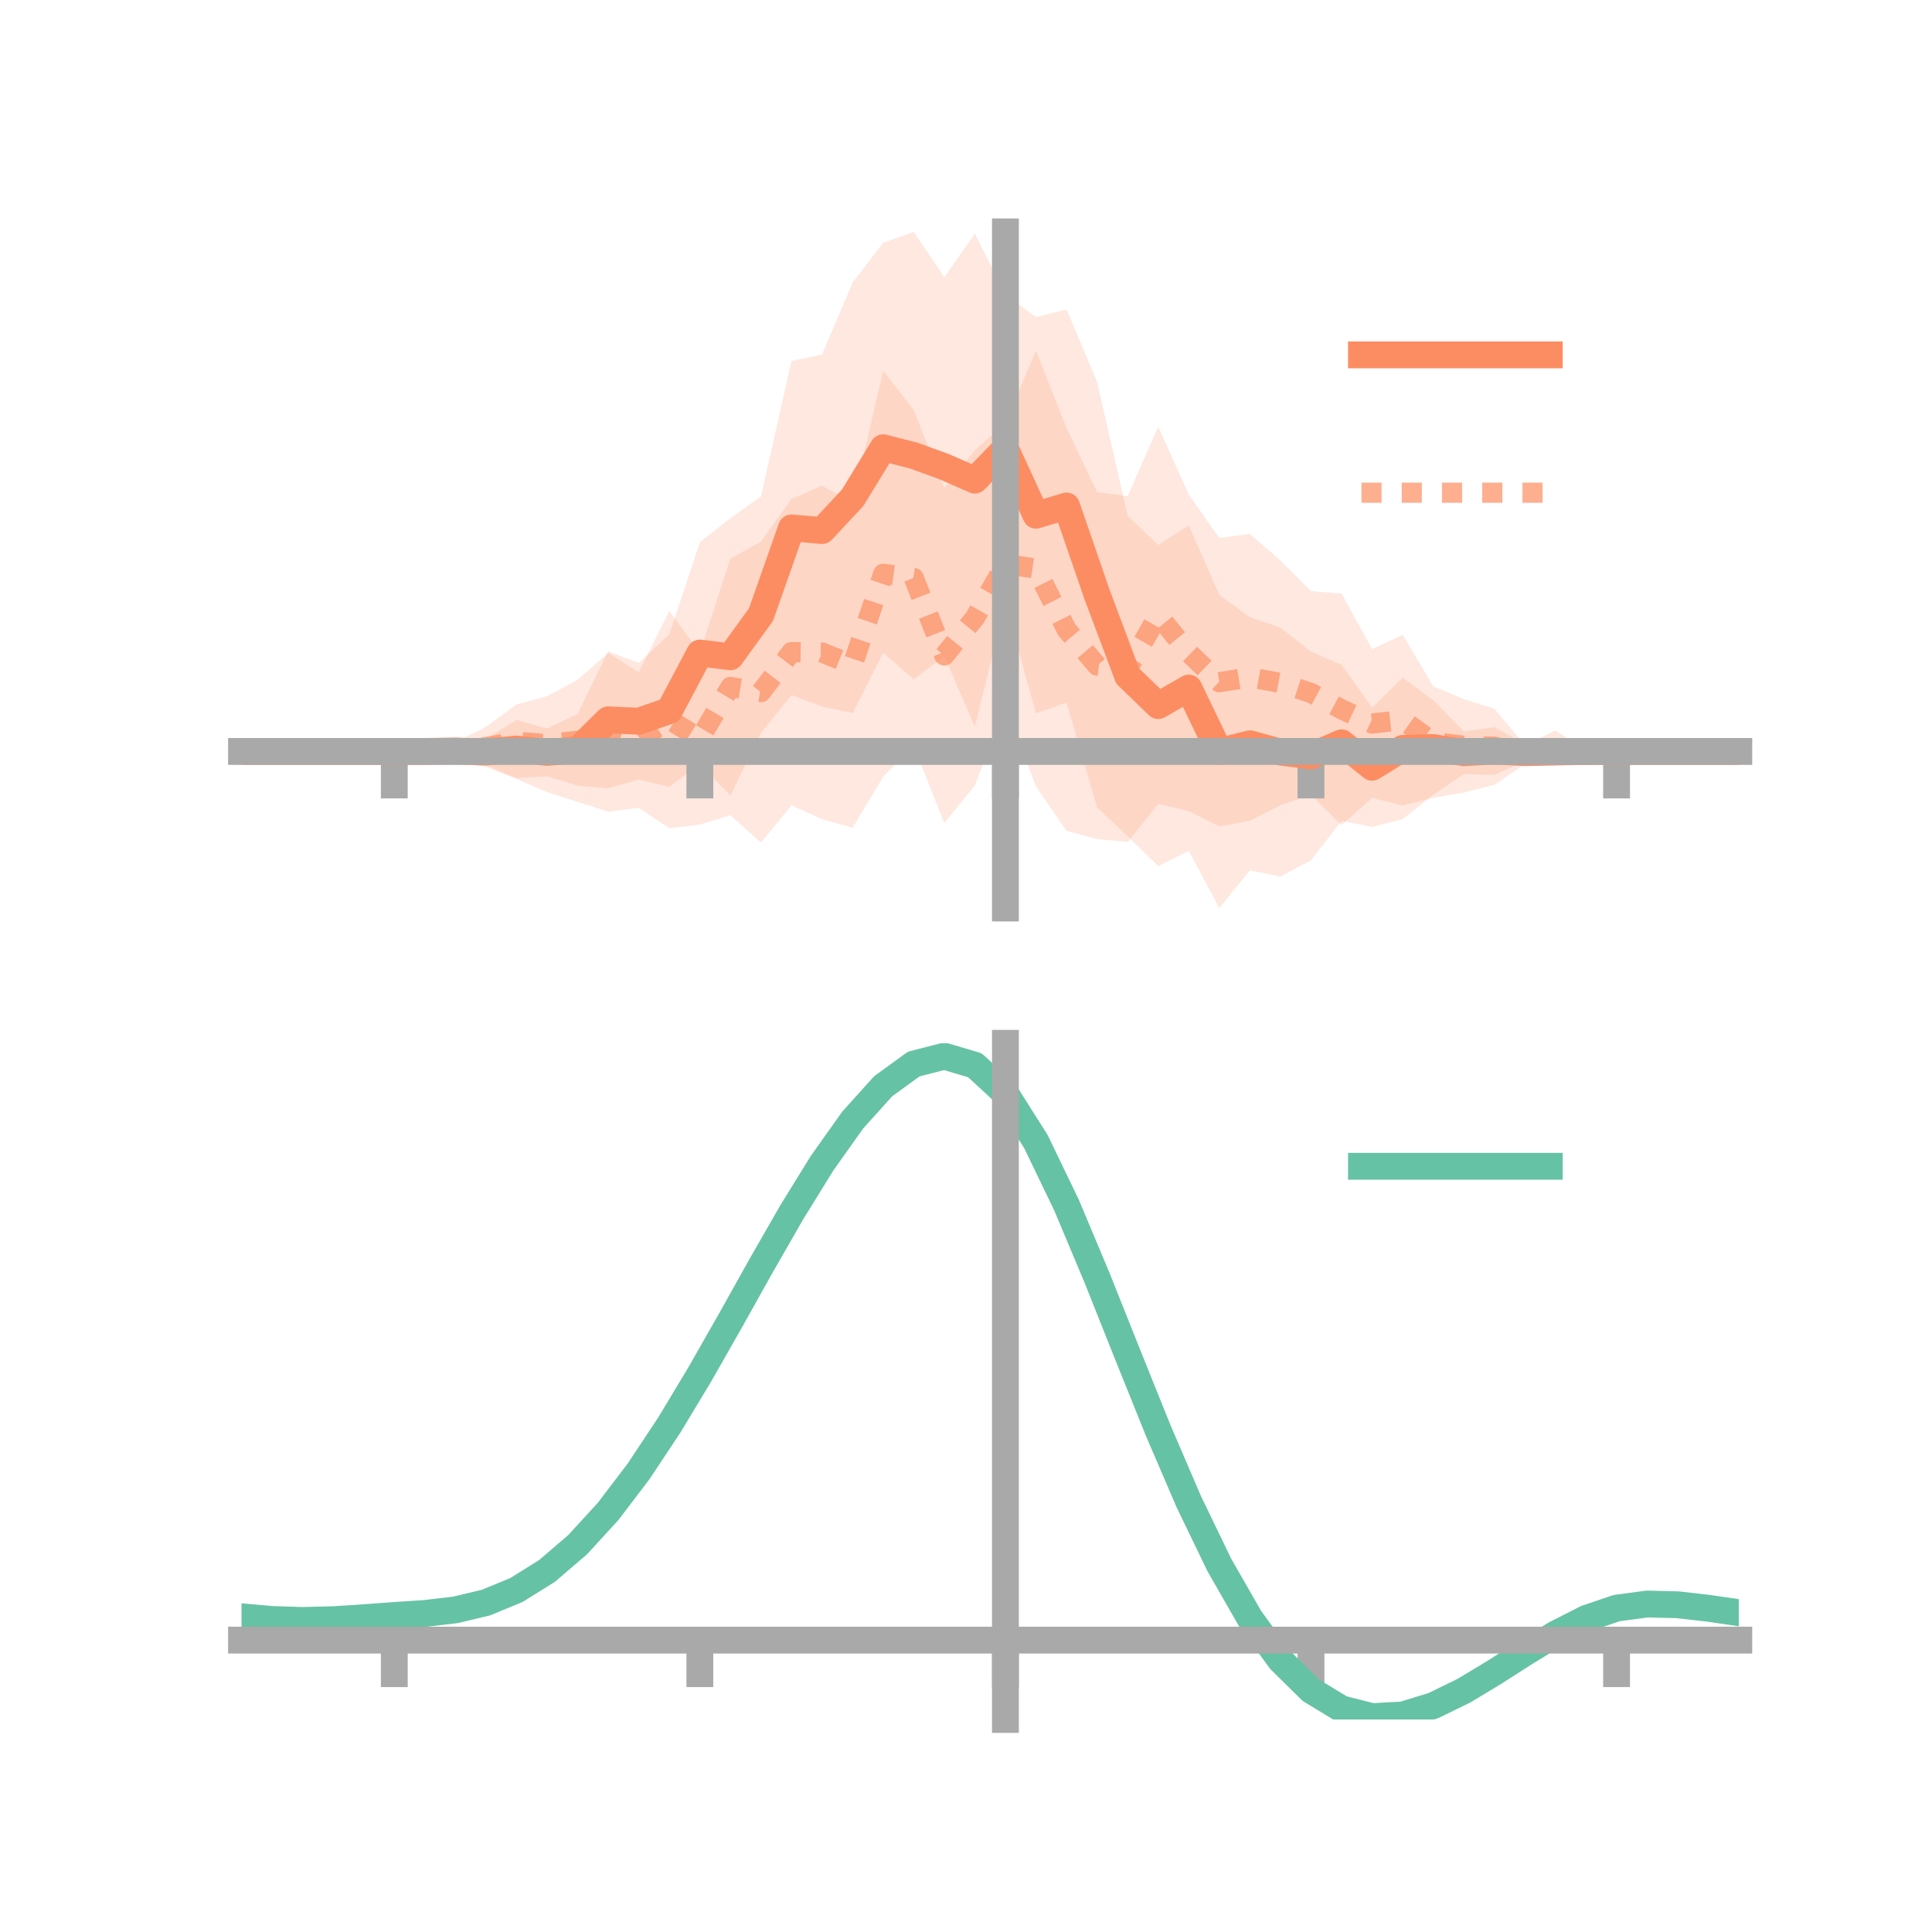 <?xml version="1.0" encoding="utf-8" standalone="no"?>
<!DOCTYPE svg PUBLIC "-//W3C//DTD SVG 1.1//EN"
  "http://www.w3.org/Graphics/SVG/1.1/DTD/svg11.dtd">
<!-- Created with matplotlib (https://matplotlib.org/) -->
<svg height="144pt" version="1.1" viewBox="0 0 144 144" width="144pt" xmlns="http://www.w3.org/2000/svg" xmlns:xlink="http://www.w3.org/1999/xlink">
 <defs>
  <style type="text/css">*{stroke-linecap:butt;stroke-linejoin:round;}</style>
 </defs>
 <g id="figure_1">
  <g id="patch_1">
   <path d="M 0 144 
L 144 144 
L 144 0 
L 0 0 
z
" style="fill:none;"/>
  </g>
  <g id="axes_1">
   <g id="patch_2">
    <path d="M 18 67.68 
L 129.6 67.68 
L 129.6 17.28 
L 18 17.28 
z
" style="fill:none;"/>
   </g>
   <g id="PolyCollection_1">
    <path clip-path="url(#p2c55fe09a2)" d="M 18 56.008 
L 18 56.008 
L 20.278 56.008 
L 22.555 56.008 
L 24.833 56.008 
L 27.11 56.008 
L 29.388 56.008 
L 31.665 55.992 
L 33.943 55.495 
L 36.22 55.075 
L 38.498 53.662 
L 40.776 54.303 
L 43.053 53.22 
L 45.331 48.552 
L 47.608 49.418 
L 49.886 47.295 
L 52.163 40.412 
L 54.441 38.621 
L 56.718 37.004 
L 58.996 26.901 
L 61.273 26.424 
L 63.551 21.066 
L 65.829 18.092 
L 68.106 17.28 
L 70.384 20.659 
L 72.661 17.42 
L 74.939 21.933 
L 77.216 23.638 
L 79.494 23.065 
L 81.771 28.474 
L 84.049 38.441 
L 86.327 40.633 
L 88.604 39.154 
L 90.882 44.349 
L 93.159 46.004 
L 95.437 46.786 
L 97.714 48.57 
L 99.992 49.552 
L 102.269 52.742 
L 104.547 50.51 
L 106.824 52.192 
L 109.102 54.519 
L 111.38 54.201 
L 113.657 55.472 
L 115.935 55.824 
L 118.212 55.981 
L 120.49 56.008 
L 122.767 56.008 
L 125.045 56.008 
L 127.322 56.008 
L 129.6 56.008 
L 129.6 56.008 
L 129.6 56.008 
L 127.322 56.008 
L 125.045 56.008 
L 122.767 56.008 
L 120.49 56.008 
L 118.212 56.044 
L 115.935 56.276 
L 113.657 56.727 
L 111.38 57.752 
L 109.102 57.689 
L 106.824 59.242 
L 104.547 61.052 
L 102.269 61.631 
L 99.992 61.176 
L 97.714 64.122 
L 95.437 65.326 
L 93.159 64.872 
L 90.882 67.68 
L 88.604 63.418 
L 86.327 64.547 
L 84.049 62.336 
L 81.771 60.171 
L 79.494 52.365 
L 77.216 53.159 
L 74.939 44.94 
L 72.661 54.152 
L 70.384 48.912 
L 68.106 50.636 
L 65.829 48.653 
L 63.551 53.141 
L 61.273 52.662 
L 58.996 51.796 
L 56.718 54.627 
L 54.441 59.285 
L 52.163 56.934 
L 49.886 58.647 
L 47.608 58.096 
L 45.331 58.749 
L 43.053 58.561 
L 40.776 57.857 
L 38.498 57.993 
L 36.22 57.034 
L 33.943 56.45 
L 31.665 56.031 
L 29.388 56.008 
L 27.11 56.008 
L 24.833 56.008 
L 22.555 56.008 
L 20.278 56.008 
L 18 56.008 
z
" style="fill:#fc8d62;fill-opacity:0.2;"/>
   </g>
   <g id="PolyCollection_2">
    <path clip-path="url(#p2c55fe09a2)" d="M 18 56.008 
L 18 56.008 
L 20.278 56.008 
L 22.555 56.008 
L 24.833 56.008 
L 27.11 56.008 
L 29.388 56.008 
L 31.665 55.995 
L 33.943 55.317 
L 36.22 54.182 
L 38.498 52.506 
L 40.776 51.896 
L 43.053 50.669 
L 45.331 48.661 
L 47.608 50.118 
L 49.886 45.546 
L 52.163 48.64 
L 54.441 41.643 
L 56.718 40.372 
L 58.996 37.182 
L 61.273 36.213 
L 63.551 37.433 
L 65.829 27.642 
L 68.106 30.561 
L 70.384 36.36 
L 72.661 33.568 
L 74.939 31.527 
L 77.216 26.143 
L 79.494 31.905 
L 81.771 36.69 
L 84.049 36.979 
L 86.327 31.812 
L 88.604 36.858 
L 90.882 40.1 
L 93.159 39.794 
L 95.437 41.79 
L 97.714 44.058 
L 99.992 44.242 
L 102.269 48.388 
L 104.547 47.314 
L 106.824 51.145 
L 109.102 52.108 
L 111.38 52.826 
L 113.657 55.541 
L 115.935 54.443 
L 118.212 55.971 
L 120.49 56.008 
L 122.767 56.008 
L 125.045 56.008 
L 127.322 56.008 
L 129.6 56.008 
L 129.6 56.008 
L 129.6 56.008 
L 127.322 56.008 
L 125.045 56.008 
L 122.767 56.008 
L 120.49 56.008 
L 118.212 56.057 
L 115.935 57.069 
L 113.657 56.953 
L 111.38 58.495 
L 109.102 59.069 
L 106.824 59.464 
L 104.547 60.031 
L 102.269 59.467 
L 99.992 61.493 
L 97.714 59.241 
L 95.437 60.013 
L 93.159 61.173 
L 90.882 61.597 
L 88.604 60.451 
L 86.327 59.923 
L 84.049 62.759 
L 81.771 62.533 
L 79.494 61.934 
L 77.216 58.619 
L 74.939 52.56 
L 72.661 58.536 
L 70.384 61.352 
L 68.106 55.585 
L 65.829 57.888 
L 63.551 61.691 
L 61.273 61.06 
L 58.996 60.021 
L 56.718 62.799 
L 54.441 60.758 
L 52.163 61.46 
L 49.886 61.728 
L 47.608 60.211 
L 45.331 60.493 
L 43.053 59.763 
L 40.776 59.035 
L 38.498 58.06 
L 36.22 57.172 
L 33.943 56.844 
L 31.665 56.023 
L 29.388 56.008 
L 27.11 56.008 
L 24.833 56.008 
L 22.555 56.008 
L 20.278 56.008 
L 18 56.008 
z
" style="fill:#fc8d62;fill-opacity:0.2;"/>
   </g>
   <g id="matplotlib.axis_1">
    <g id="xtick_1">
     <g id="line2d_1">
      <defs>
       <path d="M 0 0 
L 0 3.5 
" id="m4cf384a503" style="stroke:#a9a9a9;stroke-width:2;"/>
      </defs>
      <g>
       <use style="fill:#a9a9a9;stroke:#a9a9a9;stroke-width:2;" x="29.388" xlink:href="#m4cf384a503" y="56.008"/>
      </g>
     </g>
    </g>
    <g id="xtick_2">
     <g id="line2d_2">
      <g>
       <use style="fill:#a9a9a9;stroke:#a9a9a9;stroke-width:2;" x="52.163" xlink:href="#m4cf384a503" y="56.008"/>
      </g>
     </g>
    </g>
    <g id="xtick_3">
     <g id="line2d_3">
      <g>
       <use style="fill:#a9a9a9;stroke:#a9a9a9;stroke-width:2;" x="74.939" xlink:href="#m4cf384a503" y="56.008"/>
      </g>
     </g>
    </g>
    <g id="xtick_4">
     <g id="line2d_4">
      <g>
       <use style="fill:#a9a9a9;stroke:#a9a9a9;stroke-width:2;" x="97.714" xlink:href="#m4cf384a503" y="56.008"/>
      </g>
     </g>
    </g>
    <g id="xtick_5">
     <g id="line2d_5">
      <g>
       <use style="fill:#a9a9a9;stroke:#a9a9a9;stroke-width:2;" x="120.49" xlink:href="#m4cf384a503" y="56.008"/>
      </g>
     </g>
    </g>
   </g>
   <g id="matplotlib.axis_2"/>
   <g id="line2d_6">
    <path clip-path="url(#p2c55fe09a2)" d="M 18 56.008 
L 20.278 56.008 
L 22.555 56.008 
L 24.833 56.008 
L 27.11 56.008 
L 29.388 56.008 
L 31.665 56.011 
L 33.943 55.972 
L 36.22 56.055 
L 38.498 55.827 
L 40.776 56.08 
L 43.053 55.891 
L 45.331 53.651 
L 47.608 53.757 
L 49.886 52.971 
L 52.163 48.673 
L 54.441 48.953 
L 56.718 45.815 
L 58.996 39.349 
L 61.273 39.543 
L 63.551 37.104 
L 65.829 33.372 
L 68.106 33.958 
L 70.384 34.786 
L 72.661 35.786 
L 74.939 33.436 
L 77.216 38.399 
L 79.494 37.715 
L 81.771 44.322 
L 84.049 50.388 
L 86.327 52.59 
L 88.604 51.286 
L 90.882 56.014 
L 93.159 55.438 
L 95.437 56.056 
L 97.714 56.346 
L 99.992 55.364 
L 102.269 57.187 
L 104.547 55.781 
L 106.824 55.717 
L 109.102 56.104 
L 111.38 55.977 
L 113.657 56.099 
L 115.935 56.05 
L 118.212 56.012 
L 120.49 56.008 
L 122.767 56.008 
L 125.045 56.008 
L 127.322 56.008 
L 129.6 56.008 
" style="fill:none;stroke:#fc8d62;stroke-linecap:square;stroke-width:2;"/>
   </g>
   <g id="line2d_7">
    <path clip-path="url(#p2c55fe09a2)" d="M 18 56.008 
L 20.278 56.008 
L 22.555 56.008 
L 24.833 56.008 
L 27.11 56.008 
L 29.388 56.008 
L 31.665 56.009 
L 33.943 56.08 
L 36.22 55.677 
L 38.498 55.283 
L 40.776 55.466 
L 43.053 55.216 
L 45.331 54.577 
L 47.608 55.165 
L 49.886 53.637 
L 52.163 55.05 
L 54.441 51.2 
L 56.718 51.586 
L 58.996 48.601 
L 61.273 48.637 
L 63.551 49.562 
L 65.829 42.765 
L 68.106 43.073 
L 70.384 48.856 
L 72.661 46.052 
L 74.939 42.044 
L 77.216 42.381 
L 79.494 46.919 
L 81.771 49.611 
L 84.049 49.869 
L 86.327 45.867 
L 88.604 48.654 
L 90.882 50.848 
L 93.159 50.483 
L 95.437 50.901 
L 97.714 51.65 
L 99.992 52.867 
L 102.269 53.928 
L 104.547 53.673 
L 106.824 55.305 
L 109.102 55.589 
L 111.38 55.66 
L 113.657 56.247 
L 115.935 55.756 
L 118.212 56.014 
L 120.49 56.008 
L 122.767 56.008 
L 125.045 56.008 
L 127.322 56.008 
L 129.6 56.008 
" style="fill:none;stroke:#fc8d62;stroke-dasharray:1.5,1.5;stroke-dashoffset:0;stroke-opacity:0.7;stroke-width:1.5;"/>
   </g>
   <g id="patch_3">
    <path d="M 74.939 67.68 
L 74.939 17.28 
" style="fill:none;stroke:#a9a9a9;stroke-linecap:square;stroke-linejoin:miter;stroke-width:2;"/>
   </g>
   <g id="patch_4">
    <path d="M 129.6 67.68 
L 129.6 17.28 
" style="fill:none;"/>
   </g>
   <g id="patch_5">
    <path d="M 18 56.008 
L 129.6 56.008 
" style="fill:none;stroke:#a9a9a9;stroke-linecap:square;stroke-linejoin:miter;stroke-width:2;"/>
   </g>
   <g id="patch_6">
    <path d="M 18 17.28 
L 129.6 17.28 
" style="fill:none;"/>
   </g>
   <g id="legend_1">
    <g id="line2d_8">
     <path d="M 101.475 26.449 
L 115.475 26.449 
" style="fill:none;stroke:#fc8d62;stroke-linecap:square;stroke-width:2;"/>
    </g>
    <g id="line2d_9"/>
    <g id="text_1">
     <!--   -->
     <g transform="translate(121.075 28.899)scale(0.07 -0.07)">
      <defs>
       <path id="DejaVuSans-32"/>
      </defs>
      <use xlink:href="#DejaVuSans-32"/>
     </g>
    </g>
    <g id="line2d_10">
     <path d="M 101.475 36.724 
L 115.475 36.724 
" style="fill:none;stroke:#fc8d62;stroke-dasharray:1.5,1.5;stroke-dashoffset:0;stroke-opacity:0.7;stroke-width:1.5;"/>
    </g>
    <g id="line2d_11"/>
    <g id="text_2">
     <!--   -->
     <g transform="translate(121.075 39.174)scale(0.07 -0.07)">
      <use xlink:href="#DejaVuSans-32"/>
     </g>
    </g>
   </g>
  </g>
  <g id="axes_2">
   <g id="patch_7">
    <path d="M 18 128.16 
L 129.6 128.16 
L 129.6 77.76 
L 18 77.76 
z
" style="fill:none;"/>
   </g>
   <g id="PolyCollection_3">
    <path clip-path="url(#p8b8f802cfa)" d="M 18 120.545 
L 18 120.463 
L 20.278 120.676 
L 22.555 120.749 
L 24.833 120.687 
L 27.11 120.532 
L 29.388 120.355 
L 31.665 120.199 
L 33.943 119.927 
L 36.22 119.378 
L 38.498 118.427 
L 40.776 116.981 
L 43.053 114.991 
L 45.331 112.447 
L 47.608 109.381 
L 49.886 105.861 
L 52.163 101.987 
L 54.441 97.889 
L 56.718 93.722 
L 58.996 89.659 
L 61.273 85.891 
L 63.551 82.616 
L 65.829 80.036 
L 68.106 78.352 
L 70.384 77.76 
L 72.661 78.446 
L 74.939 80.576 
L 77.216 84.23 
L 79.494 89.029 
L 81.771 94.536 
L 84.049 100.343 
L 86.327 106.09 
L 88.604 111.48 
L 90.882 116.278 
L 93.159 120.315 
L 95.437 123.488 
L 97.714 125.76 
L 99.992 127.151 
L 102.269 127.733 
L 104.547 127.616 
L 106.824 126.935 
L 109.102 125.84 
L 111.38 124.493 
L 113.657 123.057 
L 115.935 121.69 
L 118.212 120.546 
L 120.49 119.775 
L 122.767 119.474 
L 125.045 119.534 
L 127.322 119.804 
L 129.6 120.148 
L 129.6 120.256 
L 129.6 120.256 
L 127.322 119.936 
L 125.045 119.685 
L 122.767 119.635 
L 120.49 119.942 
L 118.212 120.727 
L 115.935 121.902 
L 113.657 123.315 
L 111.38 124.804 
L 109.102 126.197 
L 106.824 127.328 
L 104.547 128.032 
L 102.269 128.16 
L 99.992 127.587 
L 97.714 126.218 
L 95.437 123.998 
L 93.159 120.916 
L 90.882 117.009 
L 88.604 112.369 
L 86.327 107.155 
L 84.049 101.59 
L 81.771 95.961 
L 79.494 90.618 
L 77.216 85.958 
L 74.939 82.411 
L 72.661 80.348 
L 70.384 79.686 
L 68.106 80.259 
L 65.829 81.882 
L 63.551 84.362 
L 61.273 87.504 
L 58.996 91.112 
L 56.718 94.995 
L 54.441 98.972 
L 52.163 102.878 
L 49.886 106.568 
L 47.608 109.92 
L 45.331 112.843 
L 43.053 115.275 
L 40.776 117.188 
L 38.498 118.59 
L 36.22 119.519 
L 33.943 120.056 
L 31.665 120.318 
L 29.388 120.461 
L 27.11 120.622 
L 24.833 120.759 
L 22.555 120.809 
L 20.278 120.739 
L 18 120.545 
z
" style="fill:#66c2a5;fill-opacity:0.2;"/>
   </g>
   <g id="matplotlib.axis_3">
    <g id="xtick_6">
     <g id="line2d_12">
      <g>
       <use style="fill:#a9a9a9;stroke:#a9a9a9;stroke-width:2;" x="29.388" xlink:href="#m4cf384a503" y="122.245"/>
      </g>
     </g>
    </g>
    <g id="xtick_7">
     <g id="line2d_13">
      <g>
       <use style="fill:#a9a9a9;stroke:#a9a9a9;stroke-width:2;" x="52.163" xlink:href="#m4cf384a503" y="122.245"/>
      </g>
     </g>
    </g>
    <g id="xtick_8">
     <g id="line2d_14">
      <g>
       <use style="fill:#a9a9a9;stroke:#a9a9a9;stroke-width:2;" x="74.939" xlink:href="#m4cf384a503" y="122.245"/>
      </g>
     </g>
    </g>
    <g id="xtick_9">
     <g id="line2d_15">
      <g>
       <use style="fill:#a9a9a9;stroke:#a9a9a9;stroke-width:2;" x="97.714" xlink:href="#m4cf384a503" y="122.245"/>
      </g>
     </g>
    </g>
    <g id="xtick_10">
     <g id="line2d_16">
      <g>
       <use style="fill:#a9a9a9;stroke:#a9a9a9;stroke-width:2;" x="120.49" xlink:href="#m4cf384a503" y="122.245"/>
      </g>
     </g>
    </g>
   </g>
   <g id="matplotlib.axis_4"/>
   <g id="line2d_17">
    <path clip-path="url(#p8b8f802cfa)" d="M 18 120.504 
L 20.278 120.707 
L 22.555 120.779 
L 24.833 120.723 
L 27.11 120.577 
L 29.388 120.408 
L 31.665 120.259 
L 33.943 119.991 
L 36.22 119.449 
L 38.498 118.508 
L 40.776 117.085 
L 43.053 115.133 
L 45.331 112.645 
L 47.608 109.65 
L 49.886 106.214 
L 52.163 102.432 
L 54.441 98.431 
L 56.718 94.358 
L 58.996 90.386 
L 61.273 86.698 
L 63.551 83.489 
L 65.829 80.959 
L 68.106 79.306 
L 70.384 78.723 
L 72.661 79.397 
L 74.939 81.493 
L 77.216 85.094 
L 79.494 89.824 
L 81.771 95.249 
L 84.049 100.966 
L 86.327 106.623 
L 88.604 111.925 
L 90.882 116.643 
L 93.159 120.615 
L 95.437 123.743 
L 97.714 125.989 
L 99.992 127.369 
L 102.269 127.947 
L 104.547 127.824 
L 106.824 127.131 
L 109.102 126.019 
L 111.38 124.648 
L 113.657 123.186 
L 115.935 121.796 
L 118.212 120.636 
L 120.49 119.859 
L 122.767 119.555 
L 125.045 119.61 
L 127.322 119.87 
L 129.6 120.202 
" style="fill:none;stroke:#66c2a5;stroke-linecap:square;stroke-width:2;"/>
   </g>
   <g id="patch_8">
    <path d="M 74.939 128.16 
L 74.939 77.76 
" style="fill:none;stroke:#a9a9a9;stroke-linecap:square;stroke-linejoin:miter;stroke-width:2;"/>
   </g>
   <g id="patch_9">
    <path d="M 129.6 128.16 
L 129.6 77.76 
" style="fill:none;"/>
   </g>
   <g id="patch_10">
    <path d="M 18 122.245 
L 129.6 122.245 
" style="fill:none;stroke:#a9a9a9;stroke-linecap:square;stroke-linejoin:miter;stroke-width:2;"/>
   </g>
   <g id="patch_11">
    <path d="M 18 77.76 
L 129.6 77.76 
" style="fill:none;"/>
   </g>
   <g id="legend_2">
    <g id="line2d_18">
     <path d="M 101.475 86.929 
L 115.475 86.929 
" style="fill:none;stroke:#66c2a5;stroke-linecap:square;stroke-width:2;"/>
    </g>
    <g id="line2d_19"/>
    <g id="text_3">
     <!--   -->
     <g transform="translate(121.075 89.379)scale(0.07 -0.07)">
      <use xlink:href="#DejaVuSans-32"/>
     </g>
    </g>
   </g>
  </g>
 </g>
 <defs>
  <clipPath id="p2c55fe09a2">
   <rect height="50.4" width="111.6" x="18" y="17.28"/>
  </clipPath>
  <clipPath id="p8b8f802cfa">
   <rect height="50.4" width="111.6" x="18" y="77.76"/>
  </clipPath>
 </defs>
</svg>
